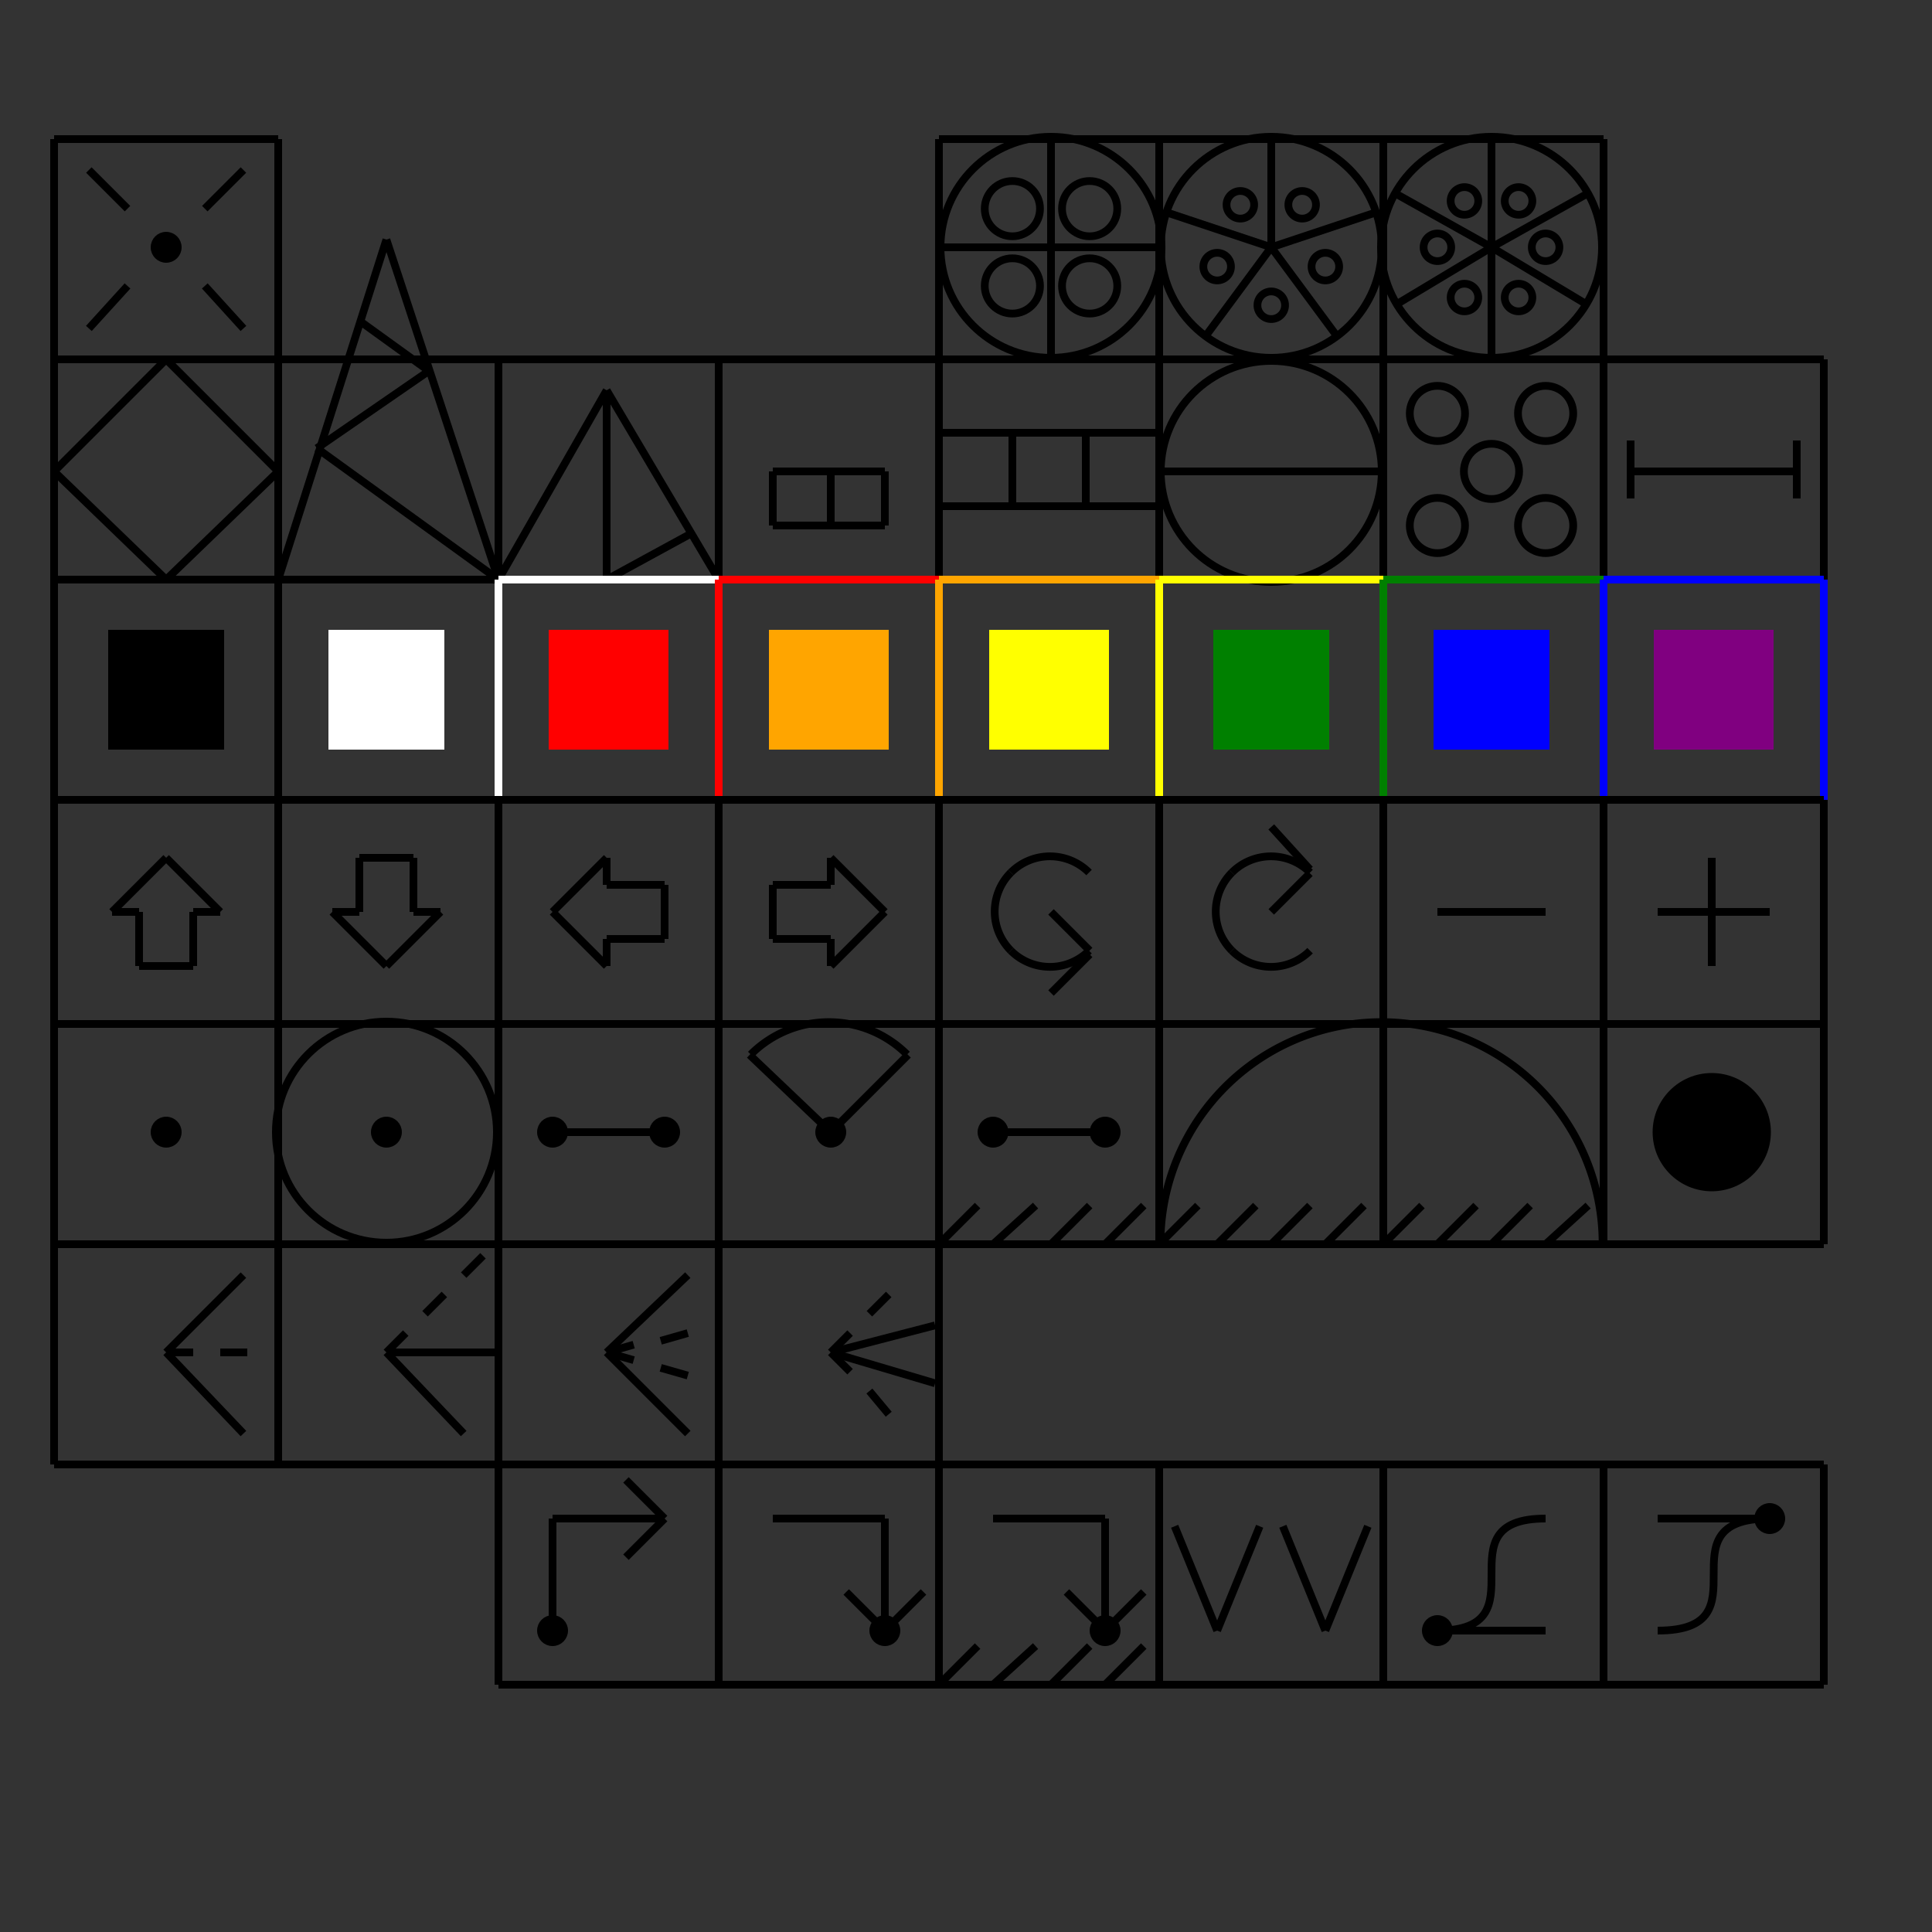 <svg width="500" height="500" viewbox = "0 0 500 500"  xmlns="http://www.w3.org/2000/svg">

<rect width="100%" height="100%" fill="#333333" stroke="none"/>

<!--
<json>
{
"shapes":[
    "0250:0336,0332,0332,0332,0332,0330,0330,0330,0330,0332,0211,0336,0336,0331,0331,0333,0333,0331,0332,0337,0337,01300,0333,0333,0333,01304,01305,01306,0333,0332,0332,0332,0332,0332,0332,0332,0332,0331,01310,01311,01312,01313,01314,01315,01316,01317,0332,0332,0332,0332,0332,0332,0332,0332,0331,01320,01321,01322,01323,01324,01325,01326,01327,0332,0332,0332,0332,0332,0332,0332,0332,0331,0320,01330,01331,01332,01333,01334,01335,01336,01337,0332,0332,0332,0332,0332,0332,0332,0332,0331,01340,01341,01342,01343,01344,01345,01346,01347,0332,0332,0332,0332,0332,0332,0332,0332,0331,01350,01351,01352,01353,0333,0333,0333,0333,0332,0332,0332,0332,0332,0332,0332,0332,0331,0333,0333,01362,01363,01364,01365,01366,01367,0332,0332,0332,0332,0332,0332,0332,0332,0331,0333,0333,0333,0333,0333,0333,0333,0333,0333,0333,"
],
"glyph":"0336,0332,0332,0332,0332,0330,0330,0330,0330,0332,0211,0336,0336,0331,0331,0333,0333,0331,0332,0337,0337,01300,0333,0333,0333,01304,01305,01306,0333,0332,0332,0332,0332,0332,0332,0332,0332,0331,01310,01311,01312,01313,01314,01315,01316,01317,0332,0332,0332,0332,0332,0332,0332,0332,0331,01320,01321,01322,01323,01324,01325,01326,01327,0332,0332,0332,0332,0332,0332,0332,0332,0331,0320,01330,01331,01332,01333,01334,01335,01336,01337,0332,0332,0332,0332,0332,0332,0332,0332,0331,01340,01341,01342,01343,01344,01345,01346,01347,0332,0332,0332,0332,0332,0332,0332,0332,0331,01350,01351,01352,01353,0333,0333,0333,0333,0332,0332,0332,0332,0332,0332,0332,0332,0331,0333,0333,01362,01363,01364,01365,01366,01367,0332,0332,0332,0332,0332,0332,0332,0332,0331,0333,0333,0333,0333,0333,0333,0333,0333,0333,0333,",
"url":"http://www.lafelabs.org/startdeck/hello/",
"raw":"https://raw.githubusercontent.com/LafeLabs/startdeck/master/hello/index.html",
"w":500,
"h":500,
"x0":682.5,
"y0":336,
"unit":100,
"imgurl":"",
"imgw":2,
"left":-1,
"top":-1
}

</json>
-->
    <line x1="72" y1="93" x2="72" y2="36" style="stroke:black;stroke-width:2" />
    <line x1="72" y1="36" x2="14" y2="36" style="stroke:black;stroke-width:2" />
    <line x1="14" y1="36" x2="14" y2="93" style="stroke:black;stroke-width:2" />
    <line x1="14" y1="93" x2="72" y2="93" style="stroke:black;stroke-width:2" />
<circle cx="43" cy = "64" r = "3" stroke = "black" stroke-width = "2" fill = "black" />
    <line x1="53" y1="54" x2="63" y2="44" style="stroke:black;stroke-width:2" />
    <line x1="23" y1="85" x2="33" y2="74" style="stroke:black;stroke-width:2" />
    <line x1="23" y1="44" x2="33" y2="54" style="stroke:black;stroke-width:2" />
    <line x1="53" y1="74" x2="63" y2="85" style="stroke:black;stroke-width:2" />
    <line x1="300" y1="93" x2="300" y2="36" style="stroke:black;stroke-width:2" />
    <line x1="300" y1="36" x2="243" y2="36" style="stroke:black;stroke-width:2" />
    <line x1="243" y1="36" x2="243" y2="93" style="stroke:black;stroke-width:2" />
    <line x1="243" y1="93" x2="300" y2="93" style="stroke:black;stroke-width:2" />
    <circle cx="272" cy = "64" r = "28.603" stroke = "black" stroke-width = "2" fill = "none" />
    <line x1="272" y1="64" x2="272" y2="36" style="stroke:black;stroke-width:2" />
    <line x1="272" y1="64" x2="300" y2="64" style="stroke:black;stroke-width:2" />
    <line x1="272" y1="64" x2="272" y2="93" style="stroke:black;stroke-width:2" />
    <line x1="272" y1="64" x2="243" y2="64" style="stroke:black;stroke-width:2" />
    <circle cx="262" cy = "54" r = "7.151" stroke = "black" stroke-width = "2" fill = "none" />
    <circle cx="282" cy = "54" r = "7.151" stroke = "black" stroke-width = "2" fill = "none" />
    <circle cx="282" cy = "74" r = "7.151" stroke = "black" stroke-width = "2" fill = "none" />
    <circle cx="262" cy = "74" r = "7.151" stroke = "black" stroke-width = "2" fill = "none" />
    <line x1="358" y1="93" x2="358" y2="36" style="stroke:black;stroke-width:2" />
    <line x1="358" y1="36" x2="300" y2="36" style="stroke:black;stroke-width:2" />
    <line x1="300" y1="36" x2="300" y2="93" style="stroke:black;stroke-width:2" />
    <line x1="300" y1="93" x2="358" y2="93" style="stroke:black;stroke-width:2" />
    <line x1="329" y1="64" x2="329" y2="36" style="stroke:black;stroke-width:2" />
    <line x1="329" y1="64" x2="356" y2="55" style="stroke:black;stroke-width:2" />
    <line x1="329" y1="64" x2="346" y2="87" style="stroke:black;stroke-width:2" />
    <line x1="329" y1="64" x2="312" y2="87" style="stroke:black;stroke-width:2" />
    <line x1="329" y1="64" x2="302" y2="55" style="stroke:black;stroke-width:2" />
    <circle cx="329" cy = "64" r = "28.603" stroke = "black" stroke-width = "2" fill = "none" />
    <circle cx="337" cy = "53" r = "3.575" stroke = "black" stroke-width = "2" fill = "none" />
    <circle cx="343" cy = "69" r = "3.575" stroke = "black" stroke-width = "2" fill = "none" />
    <circle cx="329" cy = "79" r = "3.575" stroke = "black" stroke-width = "2" fill = "none" />
    <circle cx="315" cy = "69" r = "3.575" stroke = "black" stroke-width = "2" fill = "none" />
    <circle cx="321" cy = "53" r = "3.575" stroke = "black" stroke-width = "2" fill = "none" />
    <line x1="415" y1="93" x2="415" y2="36" style="stroke:black;stroke-width:2" />
    <line x1="415" y1="36" x2="358" y2="36" style="stroke:black;stroke-width:2" />
    <line x1="358" y1="36" x2="358" y2="93" style="stroke:black;stroke-width:2" />
    <line x1="358" y1="93" x2="415" y2="93" style="stroke:black;stroke-width:2" />
    <line x1="386" y1="64" x2="386" y2="36" style="stroke:black;stroke-width:2" />
    <line x1="386" y1="64" x2="411" y2="50" style="stroke:black;stroke-width:2" />
    <line x1="386" y1="64" x2="411" y2="79" style="stroke:black;stroke-width:2" />
    <line x1="386" y1="64" x2="386" y2="93" style="stroke:black;stroke-width:2" />
    <line x1="386" y1="64" x2="361" y2="79" style="stroke:black;stroke-width:2" />
    <circle cx="386" cy = "64" r = "28.603" stroke = "black" stroke-width = "2" fill = "none" />
    <circle cx="379" cy = "52" r = "3.575" stroke = "black" stroke-width = "2" fill = "none" />
    <circle cx="393" cy = "52" r = "3.575" stroke = "black" stroke-width = "2" fill = "none" />
    <circle cx="400" cy = "64" r = "3.575" stroke = "black" stroke-width = "2" fill = "none" />
    <circle cx="393" cy = "77" r = "3.575" stroke = "black" stroke-width = "2" fill = "none" />
    <circle cx="379" cy = "77" r = "3.575" stroke = "black" stroke-width = "2" fill = "none" />
    <line x1="386" y1="64" x2="361" y2="50" style="stroke:black;stroke-width:2" />
    <circle cx="372" cy = "64" r = "3.575" stroke = "black" stroke-width = "2" fill = "none" />
    <line x1="72" y1="150" x2="72" y2="93" style="stroke:black;stroke-width:2" />
    <line x1="72" y1="93" x2="14" y2="93" style="stroke:black;stroke-width:2" />
    <line x1="14" y1="93" x2="14" y2="150" style="stroke:black;stroke-width:2" />
    <line x1="14" y1="150" x2="72" y2="150" style="stroke:black;stroke-width:2" />
    <line x1="43" y1="150" x2="72" y2="122" style="stroke:black;stroke-width:2" />
    <line x1="72" y1="122" x2="43" y2="93" style="stroke:black;stroke-width:2" />
    <line x1="43" y1="93" x2="14" y2="122" style="stroke:black;stroke-width:2" />
    <line x1="14" y1="122" x2="43" y2="150" style="stroke:black;stroke-width:2" />
    <line x1="72" y1="150" x2="129" y2="150" style="stroke:black;stroke-width:2" />
    <line x1="72" y1="150" x2="100" y2="62" style="stroke:black;stroke-width:2" />
    <line x1="129" y1="150" x2="100" y2="62" style="stroke:black;stroke-width:2" />
    <line x1="129" y1="150" x2="129" y2="93" style="stroke:black;stroke-width:2" />
    <line x1="129" y1="93" x2="72" y2="93" style="stroke:black;stroke-width:2" />
    <line x1="72" y1="93" x2="72" y2="150" style="stroke:black;stroke-width:2" />
    <line x1="72" y1="150" x2="129" y2="150" style="stroke:black;stroke-width:2" />
    <line x1="129" y1="150" x2="82" y2="116" style="stroke:black;stroke-width:2" />
    <line x1="82" y1="116" x2="111" y2="96" style="stroke:black;stroke-width:2" />
    <line x1="111" y1="96" x2="93" y2="83" style="stroke:black;stroke-width:2" />
    <line x1="186" y1="150" x2="186" y2="93" style="stroke:black;stroke-width:2" />
    <line x1="186" y1="93" x2="129" y2="93" style="stroke:black;stroke-width:2" />
    <line x1="129" y1="93" x2="129" y2="150" style="stroke:black;stroke-width:2" />
    <line x1="129" y1="150" x2="186" y2="150" style="stroke:black;stroke-width:2" />
    <line x1="186" y1="150" x2="157" y2="101" style="stroke:black;stroke-width:2" />
    <line x1="157" y1="101" x2="129" y2="150" style="stroke:black;stroke-width:2" />
    <line x1="157" y1="101" x2="157" y2="150" style="stroke:black;stroke-width:2" />
    <line x1="157" y1="150" x2="179" y2="138" style="stroke:black;stroke-width:2" />
    <line x1="243" y1="150" x2="243" y2="93" style="stroke:black;stroke-width:2" />
    <line x1="243" y1="93" x2="186" y2="93" style="stroke:black;stroke-width:2" />
    <line x1="186" y1="93" x2="186" y2="150" style="stroke:black;stroke-width:2" />
    <line x1="186" y1="150" x2="243" y2="150" style="stroke:black;stroke-width:2" />
    <line x1="215" y1="136" x2="215" y2="122" style="stroke:black;stroke-width:2" />
    <line x1="215" y1="136" x2="200" y2="136" style="stroke:black;stroke-width:2" />
    <line x1="200" y1="136" x2="200" y2="122" style="stroke:black;stroke-width:2" />
    <line x1="200" y1="122" x2="215" y2="122" style="stroke:black;stroke-width:2" />
    <line x1="215" y1="122" x2="229" y2="122" style="stroke:black;stroke-width:2" />
    <line x1="229" y1="122" x2="229" y2="136" style="stroke:black;stroke-width:2" />
    <line x1="229" y1="136" x2="215" y2="136" style="stroke:black;stroke-width:2" />
    <line x1="300" y1="150" x2="300" y2="93" style="stroke:black;stroke-width:2" />
    <line x1="300" y1="93" x2="243" y2="93" style="stroke:black;stroke-width:2" />
    <line x1="243" y1="93" x2="243" y2="150" style="stroke:black;stroke-width:2" />
    <line x1="243" y1="150" x2="300" y2="150" style="stroke:black;stroke-width:2" />
    <line x1="262" y1="131" x2="262" y2="112" style="stroke:black;stroke-width:2" />
    <line x1="262" y1="112" x2="243" y2="112" style="stroke:black;stroke-width:2" />
    <line x1="243" y1="112" x2="243" y2="131" style="stroke:black;stroke-width:2" />
    <line x1="243" y1="131" x2="262" y2="131" style="stroke:black;stroke-width:2" />
    <line x1="281" y1="131" x2="281" y2="112" style="stroke:black;stroke-width:2" />
    <line x1="281" y1="112" x2="262" y2="112" style="stroke:black;stroke-width:2" />
    <line x1="262" y1="112" x2="262" y2="131" style="stroke:black;stroke-width:2" />
    <line x1="262" y1="131" x2="281" y2="131" style="stroke:black;stroke-width:2" />
    <line x1="300" y1="131" x2="300" y2="112" style="stroke:black;stroke-width:2" />
    <line x1="300" y1="112" x2="281" y2="112" style="stroke:black;stroke-width:2" />
    <line x1="281" y1="112" x2="281" y2="131" style="stroke:black;stroke-width:2" />
    <line x1="281" y1="131" x2="300" y2="131" style="stroke:black;stroke-width:2" />
    <line x1="358" y1="150" x2="358" y2="93" style="stroke:black;stroke-width:2" />
    <line x1="358" y1="93" x2="300" y2="93" style="stroke:black;stroke-width:2" />
    <line x1="300" y1="93" x2="300" y2="150" style="stroke:black;stroke-width:2" />
    <line x1="300" y1="150" x2="358" y2="150" style="stroke:black;stroke-width:2" />
    <circle cx="329" cy = "122" r = "28.603" stroke = "black" stroke-width = "2" fill = "none" />
    <line x1="329" y1="122" x2="358" y2="122" style="stroke:black;stroke-width:2" />
    <line x1="329" y1="122" x2="300" y2="122" style="stroke:black;stroke-width:2" />
    <line x1="415" y1="150" x2="415" y2="93" style="stroke:black;stroke-width:2" />
    <line x1="415" y1="93" x2="358" y2="93" style="stroke:black;stroke-width:2" />
    <line x1="358" y1="93" x2="358" y2="150" style="stroke:black;stroke-width:2" />
    <line x1="358" y1="150" x2="415" y2="150" style="stroke:black;stroke-width:2" />
    <circle cx="372" cy = "136" r = "7.151" stroke = "black" stroke-width = "2" fill = "none" />
    <circle cx="372" cy = "107" r = "7.151" stroke = "black" stroke-width = "2" fill = "none" />
    <circle cx="386" cy = "122" r = "7.151" stroke = "black" stroke-width = "2" fill = "none" />
    <circle cx="400" cy = "107" r = "7.151" stroke = "black" stroke-width = "2" fill = "none" />
    <circle cx="400" cy = "136" r = "7.151" stroke = "black" stroke-width = "2" fill = "none" />
    <line x1="472" y1="150" x2="472" y2="93" style="stroke:black;stroke-width:2" />
    <line x1="472" y1="93" x2="415" y2="93" style="stroke:black;stroke-width:2" />
    <line x1="415" y1="93" x2="415" y2="150" style="stroke:black;stroke-width:2" />
    <line x1="415" y1="150" x2="472" y2="150" style="stroke:black;stroke-width:2" />
    <line x1="465" y1="129" x2="465" y2="114" style="stroke:black;stroke-width:2" />
    <line x1="465" y1="122" x2="436" y2="122" style="stroke:black;stroke-width:2" />
    <line x1="436" y1="122" x2="422" y2="122" style="stroke:black;stroke-width:2" />
    <line x1="422" y1="122" x2="422" y2="114" style="stroke:black;stroke-width:2" />
    <line x1="422" y1="129" x2="422" y2="122" style="stroke:black;stroke-width:2" />
    <line x1="72" y1="207" x2="72" y2="150" style="stroke:black;stroke-width:2" />
    <line x1="72" y1="150" x2="14" y2="150" style="stroke:black;stroke-width:2" />
    <line x1="14" y1="150" x2="14" y2="207" style="stroke:black;stroke-width:2" />
    <line x1="14" y1="207" x2="72" y2="207" style="stroke:black;stroke-width:2" />
	<path d = "M57 193 L57 164 L29 164 L29 193 L57 193 Z" stroke = "black" stroke-width = "2" fill = "black" />    <line x1="129" y1="207" x2="129" y2="150" style="stroke:black;stroke-width:2" />
    <line x1="129" y1="150" x2="72" y2="150" style="stroke:black;stroke-width:2" />
    <line x1="72" y1="150" x2="72" y2="207" style="stroke:black;stroke-width:2" />
    <line x1="72" y1="207" x2="129" y2="207" style="stroke:black;stroke-width:2" />
	<path d = "M114 193 L114 164 L86 164 L86 193 L114 193 Z" stroke = "white" stroke-width = "2" fill = "white" />    <line x1="186" y1="207" x2="186" y2="150" style="stroke:white;stroke-width:2" />
    <line x1="186" y1="150" x2="129" y2="150" style="stroke:white;stroke-width:2" />
    <line x1="129" y1="150" x2="129" y2="207" style="stroke:white;stroke-width:2" />
    <line x1="129" y1="207" x2="186" y2="207" style="stroke:white;stroke-width:2" />
	<path d = "M172 193 L172 164 L143 164 L143 193 L172 193 Z" stroke = "red" stroke-width = "2" fill = "red" />    <line x1="243" y1="207" x2="243" y2="150" style="stroke:red;stroke-width:2" />
    <line x1="243" y1="150" x2="186" y2="150" style="stroke:red;stroke-width:2" />
    <line x1="186" y1="150" x2="186" y2="207" style="stroke:red;stroke-width:2" />
    <line x1="186" y1="207" x2="243" y2="207" style="stroke:red;stroke-width:2" />
	<path d = "M229 193 L229 164 L200 164 L200 193 L229 193 Z" stroke = "orange" stroke-width = "2" fill = "orange" />    <line x1="300" y1="207" x2="300" y2="150" style="stroke:orange;stroke-width:2" />
    <line x1="300" y1="150" x2="243" y2="150" style="stroke:orange;stroke-width:2" />
    <line x1="243" y1="150" x2="243" y2="207" style="stroke:orange;stroke-width:2" />
    <line x1="243" y1="207" x2="300" y2="207" style="stroke:orange;stroke-width:2" />
	<path d = "M286 193 L286 164 L257 164 L257 193 L286 193 Z" stroke = "yellow" stroke-width = "2" fill = "yellow" />    <line x1="358" y1="207" x2="358" y2="150" style="stroke:yellow;stroke-width:2" />
    <line x1="358" y1="150" x2="300" y2="150" style="stroke:yellow;stroke-width:2" />
    <line x1="300" y1="150" x2="300" y2="207" style="stroke:yellow;stroke-width:2" />
    <line x1="300" y1="207" x2="358" y2="207" style="stroke:yellow;stroke-width:2" />
	<path d = "M343 193 L343 164 L315 164 L315 193 L343 193 Z" stroke = "green" stroke-width = "2" fill = "green" />    <line x1="415" y1="207" x2="415" y2="150" style="stroke:green;stroke-width:2" />
    <line x1="415" y1="150" x2="358" y2="150" style="stroke:green;stroke-width:2" />
    <line x1="358" y1="150" x2="358" y2="207" style="stroke:green;stroke-width:2" />
    <line x1="358" y1="207" x2="415" y2="207" style="stroke:green;stroke-width:2" />
	<path d = "M400 193 L400 164 L372 164 L372 193 L400 193 Z" stroke = "blue" stroke-width = "2" fill = "blue" />    <line x1="472" y1="207" x2="472" y2="150" style="stroke:blue;stroke-width:2" />
    <line x1="472" y1="150" x2="415" y2="150" style="stroke:blue;stroke-width:2" />
    <line x1="415" y1="150" x2="415" y2="207" style="stroke:blue;stroke-width:2" />
    <line x1="415" y1="207" x2="472" y2="207" style="stroke:blue;stroke-width:2" />
	<path d = "M458 193 L458 164 L429 164 L429 193 L458 193 Z" stroke = "purple" stroke-width = "2" fill = "purple" />    <line x1="72" y1="265" x2="72" y2="207" style="stroke:black;stroke-width:2" />
    <line x1="72" y1="207" x2="14" y2="207" style="stroke:black;stroke-width:2" />
    <line x1="14" y1="207" x2="14" y2="265" style="stroke:black;stroke-width:2" />
    <line x1="14" y1="265" x2="72" y2="265" style="stroke:black;stroke-width:2" />
    <line x1="50" y1="250" x2="50" y2="236" style="stroke:black;stroke-width:2" />
    <line x1="50" y1="250" x2="36" y2="250" style="stroke:black;stroke-width:2" />
    <line x1="36" y1="250" x2="36" y2="236" style="stroke:black;stroke-width:2" />
    <line x1="36" y1="236" x2="29" y2="236" style="stroke:black;stroke-width:2" />
    <line x1="29" y1="236" x2="43" y2="222" style="stroke:black;stroke-width:2" />
    <line x1="43" y1="222" x2="57" y2="236" style="stroke:black;stroke-width:2" />
    <line x1="57" y1="236" x2="50" y2="236" style="stroke:black;stroke-width:2" />
    <line x1="129" y1="265" x2="129" y2="207" style="stroke:black;stroke-width:2" />
    <line x1="129" y1="207" x2="72" y2="207" style="stroke:black;stroke-width:2" />
    <line x1="72" y1="207" x2="72" y2="265" style="stroke:black;stroke-width:2" />
    <line x1="72" y1="265" x2="129" y2="265" style="stroke:black;stroke-width:2" />
    <line x1="93" y1="222" x2="93" y2="236" style="stroke:black;stroke-width:2" />
    <line x1="93" y1="222" x2="107" y2="222" style="stroke:black;stroke-width:2" />
    <line x1="107" y1="222" x2="107" y2="236" style="stroke:black;stroke-width:2" />
    <line x1="107" y1="236" x2="114" y2="236" style="stroke:black;stroke-width:2" />
    <line x1="114" y1="236" x2="100" y2="250" style="stroke:black;stroke-width:2" />
    <line x1="100" y1="250" x2="86" y2="236" style="stroke:black;stroke-width:2" />
    <line x1="86" y1="236" x2="93" y2="236" style="stroke:black;stroke-width:2" />
    <line x1="186" y1="265" x2="186" y2="207" style="stroke:black;stroke-width:2" />
    <line x1="186" y1="207" x2="129" y2="207" style="stroke:black;stroke-width:2" />
    <line x1="129" y1="207" x2="129" y2="265" style="stroke:black;stroke-width:2" />
    <line x1="129" y1="265" x2="186" y2="265" style="stroke:black;stroke-width:2" />
    <line x1="172" y1="229" x2="157" y2="229" style="stroke:black;stroke-width:2" />
    <line x1="172" y1="229" x2="172" y2="243" style="stroke:black;stroke-width:2" />
    <line x1="172" y1="243" x2="157" y2="243" style="stroke:black;stroke-width:2" />
    <line x1="157" y1="243" x2="157" y2="250" style="stroke:black;stroke-width:2" />
    <line x1="157" y1="250" x2="143" y2="236" style="stroke:black;stroke-width:2" />
    <line x1="143" y1="236" x2="157" y2="222" style="stroke:black;stroke-width:2" />
    <line x1="157" y1="222" x2="157" y2="229" style="stroke:black;stroke-width:2" />
    <line x1="243" y1="265" x2="243" y2="207" style="stroke:black;stroke-width:2" />
    <line x1="243" y1="207" x2="186" y2="207" style="stroke:black;stroke-width:2" />
    <line x1="186" y1="207" x2="186" y2="265" style="stroke:black;stroke-width:2" />
    <line x1="186" y1="265" x2="243" y2="265" style="stroke:black;stroke-width:2" />
    <line x1="200" y1="243" x2="215" y2="243" style="stroke:black;stroke-width:2" />
    <line x1="200" y1="243" x2="200" y2="229" style="stroke:black;stroke-width:2" />
    <line x1="200" y1="229" x2="215" y2="229" style="stroke:black;stroke-width:2" />
    <line x1="215" y1="229" x2="215" y2="222" style="stroke:black;stroke-width:2" />
    <line x1="215" y1="222" x2="229" y2="236" style="stroke:black;stroke-width:2" />
    <line x1="229" y1="236" x2="215" y2="250" style="stroke:black;stroke-width:2" />
    <line x1="215" y1="250" x2="215" y2="243" style="stroke:black;stroke-width:2" />
    <line x1="300" y1="265" x2="300" y2="207" style="stroke:black;stroke-width:2" />
    <line x1="300" y1="207" x2="243" y2="207" style="stroke:black;stroke-width:2" />
    <line x1="243" y1="207" x2="243" y2="265" style="stroke:black;stroke-width:2" />
    <line x1="243" y1="265" x2="300" y2="265" style="stroke:black;stroke-width:2" />
  <path d="M261.616 225.807           A14.302 14.302 0 0 1 281.842 225.807" fill = "none" stroke = "black" stroke-width = "2" />
  <path d="M261.616 246.033           A14.302 14.302 0 0 1 261.616 225.807" fill = "none" stroke = "black" stroke-width = "2" />
  <path d="M281.842 246.033           A14.302 14.302 0 0 1 261.616 246.033" fill = "none" stroke = "black" stroke-width = "2" />
    <line x1="272" y1="236" x2="282" y2="246" style="stroke:black;stroke-width:2" />
    <line x1="272" y1="257" x2="282" y2="247" style="stroke:black;stroke-width:2" />
    <line x1="358" y1="265" x2="358" y2="207" style="stroke:black;stroke-width:2" />
    <line x1="358" y1="207" x2="300" y2="207" style="stroke:black;stroke-width:2" />
    <line x1="300" y1="207" x2="300" y2="265" style="stroke:black;stroke-width:2" />
    <line x1="300" y1="265" x2="358" y2="265" style="stroke:black;stroke-width:2" />
  <path d="M318.823 225.807           A14.302 14.302 0 0 1 339.048 225.807" fill = "none" stroke = "black" stroke-width = "2" />
  <path d="M318.823 246.033           A14.302 14.302 0 0 1 318.823 225.807" fill = "none" stroke = "black" stroke-width = "2" />
  <path d="M339.048 246.033           A14.302 14.302 0 0 1 318.823 246.033" fill = "none" stroke = "black" stroke-width = "2" />
    <line x1="329" y1="236" x2="339" y2="226" style="stroke:black;stroke-width:2" />
    <line x1="329" y1="214" x2="339" y2="225" style="stroke:black;stroke-width:2" />
    <line x1="415" y1="265" x2="415" y2="207" style="stroke:black;stroke-width:2" />
    <line x1="415" y1="207" x2="358" y2="207" style="stroke:black;stroke-width:2" />
    <line x1="358" y1="207" x2="358" y2="265" style="stroke:black;stroke-width:2" />
    <line x1="358" y1="265" x2="415" y2="265" style="stroke:black;stroke-width:2" />
    <line x1="400" y1="236" x2="372" y2="236" style="stroke:black;stroke-width:2" />
    <line x1="472" y1="265" x2="472" y2="207" style="stroke:black;stroke-width:2" />
    <line x1="472" y1="207" x2="415" y2="207" style="stroke:black;stroke-width:2" />
    <line x1="415" y1="207" x2="415" y2="265" style="stroke:black;stroke-width:2" />
    <line x1="415" y1="265" x2="472" y2="265" style="stroke:black;stroke-width:2" />
    <line x1="443" y1="236" x2="443" y2="222" style="stroke:black;stroke-width:2" />
    <line x1="443" y1="236" x2="429" y2="236" style="stroke:black;stroke-width:2" />
    <line x1="443" y1="236" x2="443" y2="250" style="stroke:black;stroke-width:2" />
    <line x1="443" y1="236" x2="458" y2="236" style="stroke:black;stroke-width:2" />
    <line x1="72" y1="322" x2="72" y2="265" style="stroke:black;stroke-width:2" />
    <line x1="72" y1="265" x2="14" y2="265" style="stroke:black;stroke-width:2" />
    <line x1="14" y1="265" x2="14" y2="322" style="stroke:black;stroke-width:2" />
    <line x1="14" y1="322" x2="72" y2="322" style="stroke:black;stroke-width:2" />
<circle cx="43" cy = "293" r = "3" stroke = "black" stroke-width = "2" fill = "black" />
    <line x1="129" y1="322" x2="129" y2="265" style="stroke:black;stroke-width:2" />
    <line x1="129" y1="265" x2="72" y2="265" style="stroke:black;stroke-width:2" />
    <line x1="72" y1="265" x2="72" y2="322" style="stroke:black;stroke-width:2" />
    <line x1="72" y1="322" x2="129" y2="322" style="stroke:black;stroke-width:2" />
    <circle cx="100" cy = "293" r = "28.603" stroke = "black" stroke-width = "2" fill = "none" />
<circle cx="100" cy = "293" r = "3" stroke = "black" stroke-width = "2" fill = "black" />
    <line x1="186" y1="322" x2="186" y2="265" style="stroke:black;stroke-width:2" />
    <line x1="186" y1="265" x2="129" y2="265" style="stroke:black;stroke-width:2" />
    <line x1="129" y1="265" x2="129" y2="322" style="stroke:black;stroke-width:2" />
    <line x1="129" y1="322" x2="186" y2="322" style="stroke:black;stroke-width:2" />
    <line x1="157" y1="293" x2="143" y2="293" style="stroke:black;stroke-width:2" />
<circle cx="143" cy = "293" r = "3" stroke = "black" stroke-width = "2" fill = "black" />
    <line x1="157" y1="293" x2="172" y2="293" style="stroke:black;stroke-width:2" />
<circle cx="172" cy = "293" r = "3" stroke = "black" stroke-width = "2" fill = "black" />
    <line x1="243" y1="322" x2="243" y2="265" style="stroke:black;stroke-width:2" />
    <line x1="243" y1="265" x2="186" y2="265" style="stroke:black;stroke-width:2" />
    <line x1="186" y1="265" x2="186" y2="322" style="stroke:black;stroke-width:2" />
    <line x1="186" y1="322" x2="243" y2="322" style="stroke:black;stroke-width:2" />
  <path d="M194.298 272.901           A28.603 28.603 0 0 1 234.748 272.901" fill = "none" stroke = "black" stroke-width = "2" />
    <line x1="215" y1="293" x2="235" y2="273" style="stroke:black;stroke-width:2" />
    <line x1="215" y1="293" x2="194" y2="273" style="stroke:black;stroke-width:2" />
<circle cx="215" cy = "293" r = "3" stroke = "black" stroke-width = "2" fill = "black" />
    <line x1="300" y1="322" x2="300" y2="265" style="stroke:black;stroke-width:2" />
    <line x1="300" y1="265" x2="243" y2="265" style="stroke:black;stroke-width:2" />
    <line x1="243" y1="265" x2="243" y2="322" style="stroke:black;stroke-width:2" />
    <line x1="243" y1="322" x2="300" y2="322" style="stroke:black;stroke-width:2" />
<circle cx="257" cy = "293" r = "3" stroke = "black" stroke-width = "2" fill = "black" />
    <line x1="257" y1="293" x2="286" y2="293" style="stroke:black;stroke-width:2" />
<circle cx="286" cy = "293" r = "3" stroke = "black" stroke-width = "2" fill = "black" />
    <line x1="243" y1="322" x2="253" y2="312" style="stroke:black;stroke-width:2" />
    <line x1="257" y1="322" x2="268" y2="312" style="stroke:black;stroke-width:2" />
    <line x1="272" y1="322" x2="282" y2="312" style="stroke:black;stroke-width:2" />
    <line x1="286" y1="322" x2="296" y2="312" style="stroke:black;stroke-width:2" />
    <line x1="300" y1="322" x2="310" y2="312" style="stroke:black;stroke-width:2" />
    <line x1="315" y1="322" x2="325" y2="312" style="stroke:black;stroke-width:2" />
    <line x1="329" y1="322" x2="339" y2="312" style="stroke:black;stroke-width:2" />
    <line x1="343" y1="322" x2="353" y2="312" style="stroke:black;stroke-width:2" />
    <line x1="358" y1="322" x2="358" y2="265" style="stroke:black;stroke-width:2" />
    <line x1="358" y1="265" x2="300" y2="265" style="stroke:black;stroke-width:2" />
    <line x1="300" y1="265" x2="300" y2="322" style="stroke:black;stroke-width:2" />
    <line x1="300" y1="322" x2="358" y2="322" style="stroke:black;stroke-width:2" />
  <path d="M300.332 321.729           A57.206 57.206 0 0 1 357.538 264.523" fill = "none" stroke = "black" stroke-width = "2" />
    <line x1="358" y1="322" x2="368" y2="312" style="stroke:black;stroke-width:2" />
    <line x1="372" y1="322" x2="382" y2="312" style="stroke:black;stroke-width:2" />
    <line x1="386" y1="322" x2="396" y2="312" style="stroke:black;stroke-width:2" />
    <line x1="400" y1="322" x2="411" y2="312" style="stroke:black;stroke-width:2" />
    <line x1="415" y1="322" x2="415" y2="265" style="stroke:black;stroke-width:2" />
    <line x1="415" y1="265" x2="358" y2="265" style="stroke:black;stroke-width:2" />
    <line x1="358" y1="265" x2="358" y2="322" style="stroke:black;stroke-width:2" />
    <line x1="358" y1="322" x2="415" y2="322" style="stroke:black;stroke-width:2" />
  <path d="M357.538 264.523           A57.206 57.206 0 0 1 414.745 321.729" fill = "none" stroke = "black" stroke-width = "2" />
    <line x1="472" y1="322" x2="472" y2="265" style="stroke:black;stroke-width:2" />
    <line x1="472" y1="265" x2="415" y2="265" style="stroke:black;stroke-width:2" />
    <line x1="415" y1="265" x2="415" y2="322" style="stroke:black;stroke-width:2" />
    <line x1="415" y1="322" x2="472" y2="322" style="stroke:black;stroke-width:2" />
    <circle cx="443" cy = "293" r = "14.302" stroke = "black" stroke-width = "2" fill = "black" />
    <line x1="72" y1="379" x2="72" y2="322" style="stroke:black;stroke-width:2" />
    <line x1="72" y1="322" x2="14" y2="322" style="stroke:black;stroke-width:2" />
    <line x1="14" y1="322" x2="14" y2="379" style="stroke:black;stroke-width:2" />
    <line x1="14" y1="379" x2="72" y2="379" style="stroke:black;stroke-width:2" />
    <line x1="43" y1="350" x2="63" y2="330" style="stroke:black;stroke-width:2" />
    <line x1="43" y1="350" x2="63" y2="371" style="stroke:black;stroke-width:2" />
    <line x1="43" y1="350" x2="50" y2="350" style="stroke:black;stroke-width:2" />
    <line x1="57" y1="350" x2="64" y2="350" style="stroke:black;stroke-width:2" />
    <line x1="129" y1="379" x2="129" y2="322" style="stroke:black;stroke-width:2" />
    <line x1="129" y1="322" x2="72" y2="322" style="stroke:black;stroke-width:2" />
    <line x1="72" y1="322" x2="72" y2="379" style="stroke:black;stroke-width:2" />
    <line x1="72" y1="379" x2="129" y2="379" style="stroke:black;stroke-width:2" />
    <line x1="100" y1="350" x2="105" y2="345" style="stroke:black;stroke-width:2" />
    <line x1="110" y1="340" x2="115" y2="335" style="stroke:black;stroke-width:2" />
    <line x1="120" y1="330" x2="125" y2="325" style="stroke:black;stroke-width:2" />
    <line x1="100" y1="350" x2="129" y2="350" style="stroke:black;stroke-width:2" />
    <line x1="100" y1="350" x2="120" y2="371" style="stroke:black;stroke-width:2" />
    <line x1="186" y1="379" x2="186" y2="322" style="stroke:black;stroke-width:2" />
    <line x1="186" y1="322" x2="129" y2="322" style="stroke:black;stroke-width:2" />
    <line x1="129" y1="322" x2="129" y2="379" style="stroke:black;stroke-width:2" />
    <line x1="129" y1="379" x2="186" y2="379" style="stroke:black;stroke-width:2" />
    <line x1="157" y1="350" x2="178" y2="330" style="stroke:black;stroke-width:2" />
    <line x1="157" y1="350" x2="164" y2="348" style="stroke:black;stroke-width:2" />
    <line x1="171" y1="347" x2="178" y2="345" style="stroke:black;stroke-width:2" />
    <line x1="157" y1="350" x2="164" y2="352" style="stroke:black;stroke-width:2" />
    <line x1="171" y1="354" x2="178" y2="356" style="stroke:black;stroke-width:2" />
    <line x1="157" y1="350" x2="178" y2="371" style="stroke:black;stroke-width:2" />
    <line x1="243" y1="379" x2="243" y2="322" style="stroke:black;stroke-width:2" />
    <line x1="243" y1="322" x2="186" y2="322" style="stroke:black;stroke-width:2" />
    <line x1="186" y1="322" x2="186" y2="379" style="stroke:black;stroke-width:2" />
    <line x1="186" y1="379" x2="243" y2="379" style="stroke:black;stroke-width:2" />
    <line x1="215" y1="350" x2="242" y2="343" style="stroke:black;stroke-width:2" />
    <line x1="215" y1="350" x2="242" y2="358" style="stroke:black;stroke-width:2" />
    <line x1="215" y1="350" x2="220" y2="355" style="stroke:black;stroke-width:2" />
    <line x1="225" y1="360" x2="230" y2="366" style="stroke:black;stroke-width:2" />
    <line x1="215" y1="350" x2="220" y2="345" style="stroke:black;stroke-width:2" />
    <line x1="225" y1="340" x2="230" y2="335" style="stroke:black;stroke-width:2" />
    <line x1="186" y1="436" x2="186" y2="379" style="stroke:black;stroke-width:2" />
    <line x1="186" y1="379" x2="129" y2="379" style="stroke:black;stroke-width:2" />
    <line x1="129" y1="379" x2="129" y2="436" style="stroke:black;stroke-width:2" />
    <line x1="129" y1="436" x2="186" y2="436" style="stroke:black;stroke-width:2" />
<circle cx="143" cy = "422" r = "3" stroke = "black" stroke-width = "2" fill = "black" />
    <line x1="143" y1="422" x2="143" y2="408" style="stroke:black;stroke-width:2" />
    <line x1="143" y1="408" x2="143" y2="393" style="stroke:black;stroke-width:2" />
    <line x1="143" y1="393" x2="157" y2="393" style="stroke:black;stroke-width:2" />
    <line x1="157" y1="393" x2="172" y2="393" style="stroke:black;stroke-width:2" />
    <line x1="172" y1="393" x2="162" y2="383" style="stroke:black;stroke-width:2" />
    <line x1="172" y1="393" x2="162" y2="403" style="stroke:black;stroke-width:2" />
    <line x1="243" y1="436" x2="243" y2="379" style="stroke:black;stroke-width:2" />
    <line x1="243" y1="379" x2="186" y2="379" style="stroke:black;stroke-width:2" />
    <line x1="186" y1="379" x2="186" y2="436" style="stroke:black;stroke-width:2" />
    <line x1="186" y1="436" x2="243" y2="436" style="stroke:black;stroke-width:2" />
    <line x1="200" y1="393" x2="215" y2="393" style="stroke:black;stroke-width:2" />
    <line x1="215" y1="393" x2="229" y2="393" style="stroke:black;stroke-width:2" />
    <line x1="229" y1="393" x2="229" y2="408" style="stroke:black;stroke-width:2" />
    <line x1="229" y1="408" x2="229" y2="422" style="stroke:black;stroke-width:2" />
    <line x1="229" y1="422" x2="239" y2="412" style="stroke:black;stroke-width:2" />
    <line x1="229" y1="422" x2="219" y2="412" style="stroke:black;stroke-width:2" />
<circle cx="229" cy = "422" r = "3" stroke = "black" stroke-width = "2" fill = "black" />
    <line x1="300" y1="436" x2="300" y2="379" style="stroke:black;stroke-width:2" />
    <line x1="300" y1="379" x2="243" y2="379" style="stroke:black;stroke-width:2" />
    <line x1="243" y1="379" x2="243" y2="436" style="stroke:black;stroke-width:2" />
    <line x1="243" y1="436" x2="300" y2="436" style="stroke:black;stroke-width:2" />
    <line x1="257" y1="393" x2="272" y2="393" style="stroke:black;stroke-width:2" />
    <line x1="272" y1="393" x2="286" y2="393" style="stroke:black;stroke-width:2" />
    <line x1="286" y1="393" x2="286" y2="408" style="stroke:black;stroke-width:2" />
    <line x1="286" y1="408" x2="286" y2="422" style="stroke:black;stroke-width:2" />
    <line x1="286" y1="422" x2="296" y2="412" style="stroke:black;stroke-width:2" />
    <line x1="286" y1="422" x2="276" y2="412" style="stroke:black;stroke-width:2" />
<circle cx="286" cy = "422" r = "3" stroke = "black" stroke-width = "2" fill = "black" />
    <line x1="243" y1="436" x2="253" y2="426" style="stroke:black;stroke-width:2" />
    <line x1="257" y1="436" x2="268" y2="426" style="stroke:black;stroke-width:2" />
    <line x1="272" y1="436" x2="282" y2="426" style="stroke:black;stroke-width:2" />
    <line x1="286" y1="436" x2="296" y2="426" style="stroke:black;stroke-width:2" />
    <line x1="358" y1="436" x2="358" y2="379" style="stroke:black;stroke-width:2" />
    <line x1="358" y1="379" x2="300" y2="379" style="stroke:black;stroke-width:2" />
    <line x1="300" y1="379" x2="300" y2="436" style="stroke:black;stroke-width:2" />
    <line x1="300" y1="436" x2="358" y2="436" style="stroke:black;stroke-width:2" />
    <line x1="315" y1="422" x2="304" y2="395" style="stroke:black;stroke-width:2" />
    <line x1="315" y1="422" x2="326" y2="395" style="stroke:black;stroke-width:2" />
    <line x1="343" y1="422" x2="332" y2="395" style="stroke:black;stroke-width:2" />
    <line x1="343" y1="422" x2="354" y2="395" style="stroke:black;stroke-width:2" />
    <line x1="415" y1="436" x2="415" y2="379" style="stroke:black;stroke-width:2" />
    <line x1="415" y1="379" x2="358" y2="379" style="stroke:black;stroke-width:2" />
    <line x1="358" y1="379" x2="358" y2="436" style="stroke:black;stroke-width:2" />
    <line x1="358" y1="436" x2="415" y2="436" style="stroke:black;stroke-width:2" />
    <line x1="372" y1="422" x2="400" y2="422" style="stroke:black;stroke-width:2" />
<circle cx="372" cy = "422" r = "3" stroke = "black" stroke-width = "2" fill = "black" />
<path    d = "M372,422 C400,422 372,393 400,393" fill = "none" stroke-width = "2" stroke = "black" />    <line x1="472" y1="436" x2="472" y2="379" style="stroke:black;stroke-width:2" />
    <line x1="472" y1="379" x2="415" y2="379" style="stroke:black;stroke-width:2" />
    <line x1="415" y1="379" x2="415" y2="436" style="stroke:black;stroke-width:2" />
    <line x1="415" y1="436" x2="472" y2="436" style="stroke:black;stroke-width:2" />
<path    d = "M429,422 C458,422 429,393 458,393" fill = "none" stroke-width = "2" stroke = "black" /><circle cx="458" cy = "393" r = "3" stroke = "black" stroke-width = "2" fill = "black" />
    <line x1="458" y1="393" x2="429" y2="393" style="stroke:black;stroke-width:2" />
</svg>